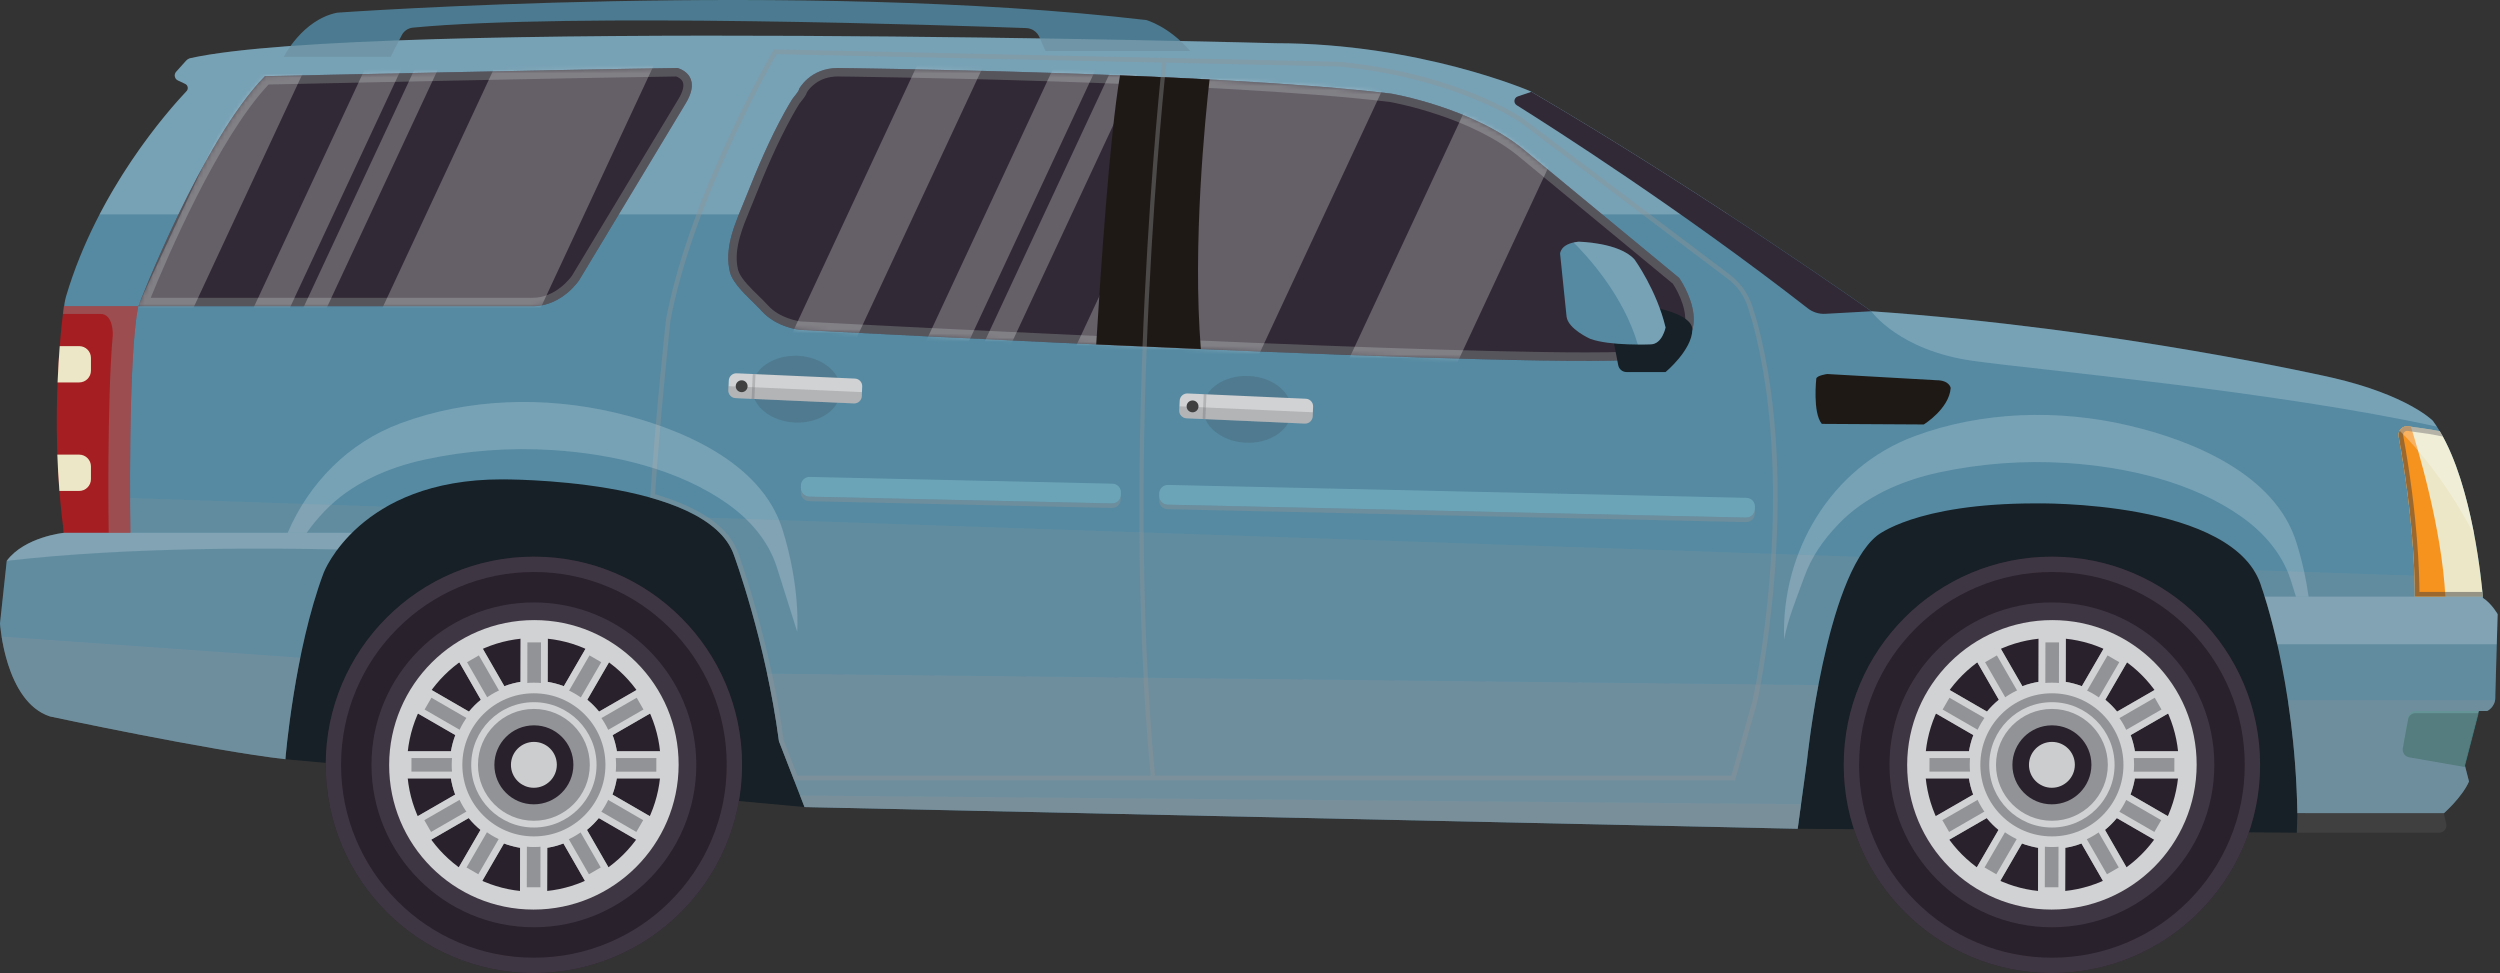 <svg width="596" height="232" viewBox="0 0 596 232" fill="none" xmlns="http://www.w3.org/2000/svg">
<rect x="0" y="0" width="596" height="232" fill="#333333" stroke="none"/>
<path d="M68.035 180.992L191.8 192.405L428.57 197.577L547.558 198.514L558.64 172.634L547.558 121.92L498.876 107.63H51.65L68.035 180.992Z" fill="#162026"/>
<path d="M591.927 142.539C591.927 142.539 589.804 113.452 579.968 100.292C579.968 100.292 574.012 94.198 556.005 90.042C556.005 90.042 504.661 78.268 446.115 74.204C446.115 74.204 406.961 46.409 364.85 21.753C364.85 21.753 338.442 10.303 304.088 10.303C304.088 10.303 88.068 4.453 45.445 13.847C45.013 13.942 44.628 14.173 44.334 14.501L41.992 17.114C41.404 17.769 41.617 18.805 42.411 19.18L44.145 19.996C44.814 20.311 44.986 21.186 44.476 21.725C40.117 26.331 23.307 45.249 15.781 70.542C15.426 71.743 15.235 72.988 15.235 74.242V127.026C15.235 127.026 5.832 127.984 1.605 133.712L0 148.634C0 148.634 1.199 167.289 11.91 170.797C11.91 170.797 50.119 178.96 68.034 180.992C68.034 180.992 70.138 155.205 77.156 136.551C77.156 136.551 85.601 114.283 119.585 114.283C119.585 114.283 168.711 113.913 174.992 132.382C174.992 132.382 182.564 152.882 185.703 176.707L191.799 192.405L428.569 197.576L430.786 181.324C430.786 181.324 435.218 137.737 447.408 127.764C447.408 127.764 456.458 120.008 485.266 120.008C485.266 120.008 533.288 119.084 539.198 140.137C539.198 140.137 547.139 161.931 547.693 193.883H582.598C582.598 193.883 586.94 190.097 588.602 186.311L587.586 182.339L590.911 169.504H592.941C592.941 169.504 594.881 168.58 594.881 166.272C594.881 166.09 594.881 165.944 594.881 165.811L595.434 146.418C595.434 146.418 594.05 143.925 591.927 142.539Z" fill="#558AA2"/>
<g opacity="0.2">
<path d="M592.943 169.504C592.943 169.504 594.883 168.58 594.883 166.272C594.883 166.09 594.883 165.944 594.883 165.811L595.436 146.418C595.436 146.418 594.051 143.925 591.928 142.539C591.928 142.539 591.793 140.71 591.44 137.763L537.292 135.923C538.122 137.221 538.773 138.621 539.2 140.139C539.2 140.139 547.141 161.932 547.695 193.882H582.6C582.6 193.882 586.942 190.097 588.604 186.311L587.588 182.339L590.913 169.504H592.943Z" fill="#909596"/>
<path d="M77.157 136.551C77.157 136.551 80.641 127.369 92.132 120.797L15.237 118.184V127.026C15.237 127.026 5.834 127.984 1.607 133.712L0.002 148.634C0.002 148.634 1.201 167.289 11.912 170.797C11.912 170.797 50.121 178.96 68.036 180.992C68.036 180.992 70.139 155.206 77.157 136.551Z" fill="#909596"/>
<path d="M430.786 181.325C430.786 181.325 434.212 147.654 443.317 132.73L166.685 123.33C170.699 125.683 173.722 128.647 174.993 132.382C174.993 132.382 182.565 152.882 185.704 176.707L191.8 192.405L428.57 197.576L430.786 181.325Z" fill="#909596"/>
</g>
<path d="M273.253 4.776C190.513 -4.828 80.392 3.022 80.392 3.022C72.081 4.684 67.65 13.548 67.65 13.548H93.136L95.767 8.4C96.288 7.382 97.288 6.698 98.425 6.588C135.984 2.961 228.979 6.122 244.634 6.691C246.014 6.741 247.241 7.577 247.792 8.842L249.244 12.163H283.735C278.609 6.208 273.253 4.776 273.253 4.776Z" fill="#4C7B91"/>
<path opacity="0.2" d="M23.735 51.119H412.032C398.376 42.177 381.856 31.709 364.85 21.753C364.85 21.753 338.442 10.303 304.088 10.303C304.088 10.303 88.068 4.453 45.445 13.847C45.013 13.942 44.628 14.173 44.334 14.501L41.992 17.114C41.404 17.769 41.617 18.805 42.411 19.18L44.145 19.996C44.814 20.311 44.986 21.186 44.476 21.725C41.329 25.052 31.685 35.85 23.735 51.119Z" fill="white"/>
<path d="M538.804 182.341C538.804 209.752 516.587 231.969 489.175 231.969C461.767 231.969 439.546 209.751 439.546 182.341C439.546 154.934 461.767 132.71 489.175 132.71C516.587 132.71 538.804 154.935 538.804 182.341Z" fill="#29212C"/>
<path d="M489.175 132.71C461.767 132.71 439.546 154.934 439.546 182.341C439.546 209.752 461.767 231.969 489.175 231.969C516.587 231.969 538.804 209.751 538.804 182.341C538.804 154.935 516.587 132.71 489.175 132.71ZM521.685 214.85C517.462 219.073 512.545 222.388 507.07 224.703C501.406 227.099 495.384 228.314 489.175 228.314C482.966 228.314 476.947 227.099 471.281 224.703C465.808 222.388 460.89 219.073 456.668 214.849C452.445 210.627 449.129 205.71 446.814 200.236C444.418 194.57 443.203 188.549 443.203 182.341C443.203 176.133 444.418 170.113 446.814 164.448C449.129 158.973 452.445 154.056 456.668 149.832C460.891 145.609 465.809 142.293 471.283 139.978C476.949 137.581 482.967 136.366 489.175 136.366C495.384 136.366 501.406 137.581 507.07 139.978C512.546 142.293 517.462 145.609 521.685 149.832C525.908 154.056 529.222 158.973 531.537 164.448C533.935 170.113 535.148 176.133 535.148 182.341C535.148 188.55 533.935 194.57 531.537 200.236C529.222 205.71 525.907 210.627 521.685 214.85Z" fill="#3F3643"/>
<path d="M489.175 143.62C467.825 143.62 450.454 160.99 450.454 182.342C450.454 203.691 467.825 221.061 489.175 221.061C510.525 221.061 527.895 203.691 527.895 182.342C527.895 160.99 510.524 143.62 489.175 143.62ZM522.887 182.341C522.887 186.894 521.996 191.308 520.241 195.462C518.543 199.477 516.112 203.083 513.015 206.179C509.917 209.276 506.312 211.708 502.298 213.405C498.144 215.162 493.73 216.053 489.175 216.053C484.622 216.053 480.208 215.161 476.054 213.405C472.04 211.708 468.435 209.276 465.337 206.178C462.239 203.082 459.808 199.476 458.11 195.462C456.352 191.308 455.462 186.894 455.462 182.341C455.462 177.788 456.353 173.373 458.11 169.22C459.807 165.205 462.239 161.599 465.337 158.502C468.435 155.404 472.04 152.973 476.054 151.274C480.208 149.517 484.623 148.626 489.175 148.626C493.728 148.626 498.144 149.518 502.298 151.274C506.312 152.972 509.917 155.404 513.015 158.501C516.112 161.599 518.541 165.205 520.241 169.219C521.996 173.374 522.887 177.789 522.887 182.341Z" fill="#3F3643"/>
<path d="M523.683 182.336C523.636 201.394 508.148 216.843 489.089 216.843C470.031 216.843 454.622 201.394 454.667 182.336C454.716 163.278 470.203 147.83 489.261 147.83C508.32 147.83 523.73 163.279 523.683 182.336Z" fill="#D0D2D3"/>
<path d="M519.976 182.337C519.935 199.347 506.111 213.138 489.099 213.138C472.087 213.138 458.332 199.347 458.374 182.337C458.415 165.324 472.24 151.536 489.251 151.536C506.263 151.536 520.019 165.325 519.976 182.337Z" fill="#29212C"/>
<path d="M519.968 185.57L519.984 179.102H508.961C508.749 177.769 508.404 176.48 507.942 175.248L517.499 169.737L514.278 164.135L504.719 169.647C503.877 168.615 502.934 167.67 501.905 166.826L507.439 157.28L501.847 154.047L496.313 163.59C495.082 163.124 493.793 162.776 492.46 162.559L492.486 151.536H486.017L485.99 162.559C484.656 162.775 483.365 163.123 482.133 163.59L476.645 154.047L471.038 157.28L476.526 166.826C475.492 167.67 474.544 168.616 473.698 169.647L464.165 164.135L460.917 169.737L470.446 175.248C469.977 176.48 469.626 177.769 469.407 179.102H458.384L458.368 185.57H469.391C469.602 186.905 469.95 188.195 470.411 189.427L460.852 194.937L464.075 200.54L473.634 195.028C474.479 196.059 475.419 197.004 476.448 197.849L470.914 207.393L476.507 210.627L482.039 201.084C483.272 201.55 484.56 201.899 485.893 202.115L485.866 213.138H492.334L492.361 202.115C493.696 201.899 494.988 201.55 496.219 201.084L501.706 210.627L507.314 207.393L501.826 197.849C502.86 197.003 503.807 196.058 504.654 195.028L514.188 200.54L517.435 194.937L507.905 189.427C508.375 188.195 508.726 186.905 508.947 185.57H519.968Z" fill="#919396"/>
<path d="M498.593 182.337C498.579 187.537 494.351 191.753 489.152 191.753C483.951 191.753 479.746 187.537 479.759 182.337C479.771 177.136 483.997 172.92 489.198 172.92C494.399 172.92 498.605 177.136 498.593 182.337Z" fill="#29212C"/>
<path d="M489.175 197.281C480.937 197.281 474.234 190.578 474.234 182.341C474.234 174.102 480.937 167.4 489.175 167.4C497.413 167.4 504.116 174.102 504.116 182.341C504.116 190.578 497.413 197.281 489.175 197.281ZM489.175 169.011C481.825 169.011 475.847 174.991 475.847 182.342C475.847 189.691 481.826 195.671 489.175 195.671C496.525 195.671 502.505 189.691 502.505 182.342C502.505 174.991 496.524 169.011 489.175 169.011Z" fill="#D0D2D3"/>
<path d="M494.646 182.337C494.637 185.358 492.183 187.806 489.162 187.806C486.141 187.806 483.699 185.358 483.705 182.337C483.715 179.315 486.17 176.867 489.189 176.867C492.208 176.867 494.652 179.316 494.646 182.337Z" fill="#CBCDCE"/>
<path d="M489.175 162.749C478.372 162.749 469.583 171.538 469.583 182.341C469.583 193.143 478.372 201.932 489.175 201.932C499.978 201.932 508.765 193.143 508.765 182.341C508.765 171.538 499.978 162.749 489.175 162.749ZM506.232 182.341C506.232 184.645 505.783 186.878 504.892 188.98C504.035 191.011 502.804 192.835 501.238 194.402C499.671 195.969 497.846 197.199 495.816 198.058C493.714 198.947 491.48 199.397 489.175 199.397C486.871 199.397 484.637 198.946 482.536 198.058C480.505 197.199 478.68 195.969 477.114 194.402C475.546 192.835 474.315 191.01 473.458 188.979C472.567 186.877 472.116 184.644 472.116 182.34C472.116 180.035 472.567 177.802 473.458 175.7C474.316 173.67 475.546 171.845 477.114 170.277C478.68 168.71 480.505 167.48 482.537 166.62C484.637 165.731 486.871 165.281 489.175 165.281C491.48 165.281 493.714 165.732 495.816 166.62C497.846 167.479 499.67 168.71 501.238 170.277C502.804 171.844 504.035 173.67 504.894 175.7C505.782 177.804 506.232 180.038 506.232 182.341Z" fill="#D0D2D3"/>
<path d="M489.258 148.953C470.822 148.953 455.837 163.9 455.792 182.337C455.745 200.775 470.653 215.721 489.093 215.721C507.529 215.721 522.513 200.775 522.559 182.337C522.605 163.899 507.695 148.953 489.258 148.953ZM489.099 212.577C472.4 212.577 458.894 199.038 458.935 182.337C458.977 165.636 472.55 152.097 489.25 152.097C505.951 152.097 519.458 165.636 519.416 182.337C519.374 199.038 505.802 212.577 489.099 212.577Z" fill="#D0D2D3"/>
<path d="M519.968 185.57L519.984 179.102H508.961C508.749 177.769 508.404 176.48 507.942 175.248L517.499 169.737L514.278 164.135L504.719 169.647C503.877 168.615 502.934 167.67 501.905 166.826L507.439 157.28L501.847 154.047L496.313 163.59C495.082 163.124 493.793 162.776 492.46 162.559L492.486 151.536H486.017L485.99 162.559C484.656 162.775 483.365 163.123 482.133 163.59L476.645 154.047L471.038 157.28L476.526 166.826C475.492 167.67 474.544 168.615 473.698 169.647L464.165 164.135L460.917 169.737L470.446 175.248C469.977 176.48 469.626 177.769 469.407 179.102H458.384L458.368 185.57H469.391C469.604 186.905 469.95 188.195 470.411 189.427L460.852 194.937L464.075 200.54L473.634 195.028C474.479 196.059 475.419 197.004 476.448 197.849L470.914 207.393L476.507 210.628L482.039 201.084C483.272 201.55 484.56 201.899 485.893 202.115L485.866 213.138H492.334L492.361 202.115C493.696 201.899 494.988 201.55 496.219 201.084L501.706 210.628L507.314 207.393L501.826 197.849C502.86 197.003 503.807 196.058 504.654 195.028L514.188 200.54L517.435 194.937L507.905 189.427C508.375 188.195 508.726 186.905 508.947 185.57H519.968ZM507.097 190.823L515.23 195.526L513.601 198.337L505.462 193.631L504.277 192.946L503.409 194.003C502.631 194.95 501.754 195.823 500.807 196.6L499.747 197.467L500.43 198.653L505.114 206.802L502.301 208.424L497.617 200.28L496.934 199.09L495.649 199.575C494.505 200.008 493.311 200.326 492.102 200.523L490.75 200.741L490.746 202.111L490.725 211.525H487.483L487.506 202.12L487.51 200.744L486.151 200.524C484.944 200.327 483.753 200.008 482.612 199.576L481.331 199.091L480.645 200.276L475.919 208.425L473.118 206.807L477.845 198.659L478.533 197.472L477.473 196.602C476.529 195.827 475.659 194.955 474.885 194.008L474.018 192.945L472.83 193.63L464.67 198.336L463.058 195.531L471.219 190.824L472.407 190.14L471.924 188.859C471.494 187.715 471.178 186.524 470.985 185.316L470.768 183.957H469.393H459.986L459.995 180.717H469.409H470.778L471.001 179.365C471.199 178.157 471.52 176.965 471.958 175.822L472.445 174.539L471.257 173.851L463.124 169.15L464.753 166.339L472.892 171.043L474.078 171.729L474.947 170.671C475.725 169.723 476.601 168.85 477.549 168.076L478.61 167.208L477.928 166.022L473.242 157.874L476.057 156.252L480.739 164.396L481.423 165.586L482.708 165.1C483.853 164.667 485.045 164.349 486.254 164.153L487.607 163.933L487.609 162.563L487.632 153.149H490.874L490.85 162.556L490.847 163.931L492.205 164.152C493.413 164.348 494.604 164.667 495.746 165.099L497.026 165.584L497.714 164.4L502.439 156.25L505.238 157.869L500.513 166.017L499.825 167.204L500.885 168.074C501.829 168.849 502.7 169.722 503.473 170.668L504.34 171.73L505.528 171.045L513.688 166.34L515.301 169.145L507.139 173.851L505.953 174.536L506.433 175.817C506.864 176.96 507.179 178.152 507.373 179.359L507.59 180.719H508.965H518.371L518.363 183.959H508.951H507.582L507.359 185.31C507.16 186.518 506.837 187.71 506.402 188.855L505.914 190.138L507.097 190.823Z" fill="#D0D2D3"/>
<path d="M176.908 182.341C176.908 209.752 154.692 231.969 127.28 231.969C99.872 231.969 77.651 209.751 77.651 182.341C77.651 154.934 99.872 132.71 127.28 132.71C154.692 132.71 176.908 154.935 176.908 182.341Z" fill="#29212C"/>
<path d="M127.28 132.71C99.872 132.71 77.651 154.934 77.651 182.341C77.651 209.752 99.872 231.969 127.28 231.969C154.692 231.969 176.908 209.751 176.908 182.341C176.908 154.935 154.692 132.71 127.28 132.71ZM159.79 214.85C155.567 219.073 150.649 222.388 145.175 224.703C139.511 227.099 133.489 228.314 127.28 228.314C121.071 228.314 115.051 227.099 109.386 224.703C103.911 222.388 98.994 219.073 94.772 214.849C90.549 210.627 87.233 205.71 84.918 200.236C82.52 194.57 81.306 188.549 81.306 182.341C81.306 176.133 82.52 170.113 84.918 164.448C87.232 158.973 90.549 154.056 94.772 149.832C98.995 145.609 103.913 142.293 109.386 139.978C115.051 137.581 121.071 136.366 127.28 136.366C133.489 136.366 139.51 137.581 145.175 139.978C150.65 142.293 155.568 145.609 159.79 149.832C164.011 154.056 167.327 158.973 169.643 164.448C172.038 170.113 173.252 176.133 173.252 182.341C173.252 188.55 172.037 194.57 169.643 200.236C167.328 205.71 164.011 210.627 159.79 214.85Z" fill="#3F3643"/>
<path d="M127.28 143.62C105.93 143.62 88.56 160.99 88.56 182.342C88.56 203.691 105.93 221.061 127.28 221.061C148.63 221.061 165.999 203.691 165.999 182.342C165.999 160.99 148.63 143.62 127.28 143.62ZM160.992 182.341C160.992 186.894 160.1 191.308 158.345 195.462C156.648 199.477 154.216 203.083 151.12 206.179C148.022 209.276 144.417 211.708 140.402 213.405C136.249 215.162 131.833 216.053 127.28 216.053C122.727 216.053 118.311 215.161 114.157 213.405C110.144 211.708 106.54 209.276 103.442 206.178C100.343 203.082 97.913 199.476 96.215 195.462C94.458 191.308 93.567 186.894 93.567 182.341C93.567 177.788 94.459 173.373 96.215 169.22C97.912 165.205 100.343 161.599 103.442 158.502C106.54 155.404 110.145 152.973 114.157 151.274C118.313 149.517 122.727 148.626 127.28 148.626C131.833 148.626 136.249 149.518 140.402 151.274C144.417 152.972 148.022 155.404 151.12 158.501C154.216 161.599 156.647 165.205 158.345 169.219C160.101 173.374 160.992 177.789 160.992 182.341Z" fill="#3F3643"/>
<path d="M161.787 182.336C161.739 201.394 146.251 216.843 127.193 216.843C108.137 216.843 92.725 201.394 92.773 182.336C92.82 163.278 108.308 147.83 127.364 147.83C146.424 147.83 161.835 163.279 161.787 182.336Z" fill="#D0D2D3"/>
<path d="M158.081 182.337C158.04 199.347 144.216 213.138 127.204 213.138C110.192 213.138 96.436 199.347 96.479 182.337C96.521 165.324 110.344 151.536 127.356 151.536C144.368 151.536 158.124 165.325 158.081 182.337Z" fill="#29212C"/>
<path d="M158.073 185.57L158.091 179.102H147.066C146.853 177.769 146.508 176.48 146.045 175.248L155.603 169.737L152.382 164.135L142.821 169.647C141.979 168.615 141.038 167.67 140.009 166.826L145.543 157.28L139.95 154.047L134.417 163.59C133.185 163.124 131.897 162.776 130.563 162.559L130.591 151.536H124.122L124.094 162.559C122.761 162.775 121.47 163.123 120.236 163.59L114.75 154.047L109.143 157.28L114.631 166.826C113.596 167.67 112.649 168.616 111.801 169.647L102.27 164.135L99.021 169.737L108.551 175.248C108.082 176.48 107.731 177.769 107.512 179.102H96.489L96.472 185.57H107.494C107.708 186.905 108.053 188.195 108.515 189.427L98.958 194.937L102.177 200.54L111.738 195.028C112.58 196.059 113.523 197.004 114.552 197.849L109.017 207.393L114.611 210.627L120.142 201.084C121.375 201.55 122.662 201.899 123.997 202.115L123.97 213.138H130.437L130.466 202.115C131.8 201.899 133.091 201.55 134.323 201.084L139.81 210.627L145.418 207.393L139.93 197.849C140.965 197.003 141.911 196.058 142.759 195.028L152.291 200.54L155.539 194.937L146.01 189.427C146.479 188.195 146.828 186.905 147.049 185.57H158.073Z" fill="#919396"/>
<path d="M136.696 182.337C136.682 187.537 132.458 191.753 127.257 191.753C122.056 191.753 117.851 187.537 117.862 182.337C117.876 177.136 122.102 172.92 127.303 172.92C132.505 172.92 136.71 177.136 136.696 182.337Z" fill="#29212C"/>
<path d="M127.28 197.281C119.04 197.281 112.341 190.578 112.341 182.341C112.341 174.102 119.04 167.4 127.28 167.4C135.518 167.4 142.219 174.102 142.219 182.341C142.22 190.578 135.519 197.281 127.28 197.281ZM127.28 169.011C119.929 169.011 113.95 174.991 113.95 182.342C113.95 189.691 119.93 195.671 127.28 195.671C134.63 195.671 140.608 189.691 140.608 182.342C140.609 174.991 134.63 169.011 127.28 169.011Z" fill="#D0D2D3"/>
<path d="M132.749 182.337C132.742 185.358 130.287 187.806 127.267 187.806C124.246 187.806 121.804 185.358 121.81 182.337C121.818 179.315 124.273 176.867 127.294 176.867C130.315 176.867 132.757 179.316 132.749 182.337Z" fill="#CBCDCE"/>
<path d="M127.28 162.749C116.477 162.749 107.688 171.538 107.688 182.341C107.688 193.143 116.477 201.932 127.28 201.932C138.083 201.932 146.872 193.143 146.872 182.341C146.872 171.538 138.083 162.749 127.28 162.749ZM144.337 182.341C144.337 184.645 143.888 186.878 142.997 188.98C142.14 191.011 140.909 192.835 139.343 194.402C137.775 195.969 135.95 197.199 133.92 198.058C131.817 198.947 129.583 199.397 127.28 199.397C124.975 199.397 122.743 198.946 120.641 198.058C118.61 197.199 116.786 195.969 115.217 194.402C113.651 192.835 112.42 191.01 111.561 188.979C110.673 186.877 110.223 184.644 110.223 182.34C110.223 180.035 110.673 177.802 111.561 175.7C112.42 173.67 113.651 171.845 115.217 170.277C116.785 168.71 118.61 167.48 120.641 166.62C122.743 165.731 124.977 165.281 127.28 165.281C129.583 165.281 131.817 165.732 133.92 166.62C135.95 167.479 137.774 168.71 139.343 170.277C140.909 171.844 142.14 173.67 142.997 175.7C143.888 177.804 144.337 180.038 144.337 182.341Z" fill="#D0D2D3"/>
<path d="M127.362 148.953C108.926 148.953 93.941 163.9 93.897 182.337C93.85 200.775 108.76 215.721 127.196 215.721C145.633 215.721 160.618 200.775 160.664 182.337C160.71 163.899 145.8 148.953 127.362 148.953ZM127.206 212.577C110.504 212.577 96.997 199.038 97.04 182.337C97.081 165.636 110.653 152.097 127.354 152.097C144.056 152.097 157.561 165.636 157.52 182.337C157.48 199.038 143.906 212.577 127.206 212.577Z" fill="#D0D2D3"/>
<path d="M158.073 185.57L158.091 179.102H147.066C146.853 177.769 146.508 176.48 146.045 175.248L155.603 169.737L152.382 164.135L142.821 169.647C141.979 168.615 141.036 167.67 140.009 166.826L145.543 157.28L139.95 154.047L134.417 163.59C133.185 163.124 131.897 162.776 130.563 162.559L130.591 151.536H124.122L124.094 162.559C122.759 162.775 121.47 163.123 120.236 163.59L114.75 154.047L109.143 157.28L114.631 166.826C113.596 167.67 112.649 168.615 111.801 169.647L102.27 164.135L99.021 169.737L108.551 175.248C108.081 176.48 107.731 177.769 107.512 179.102H96.489L96.472 185.57H107.494C107.708 186.905 108.053 188.195 108.515 189.427L98.958 194.937L102.177 200.54L111.738 195.028C112.58 196.059 113.524 197.004 114.552 197.849L109.017 207.393L114.61 210.628L120.142 201.084C121.375 201.55 122.662 201.899 123.997 202.115L123.97 213.138H130.437L130.466 202.115C131.8 201.899 133.091 201.55 134.323 201.084L139.81 210.628L145.418 207.393L139.93 197.849C140.965 197.003 141.911 196.058 142.759 195.028L152.291 200.54L155.539 194.937L146.01 189.427C146.479 188.195 146.828 186.905 147.049 185.57H158.073ZM145.202 190.823L153.333 195.526L151.704 198.337L143.567 193.631L142.382 192.946L141.514 194.003C140.734 194.95 139.86 195.823 138.91 196.6L137.848 197.467L138.532 198.653L143.218 206.802L140.404 208.424L135.722 200.28L135.036 199.09L133.752 199.575C132.607 200.008 131.414 200.326 130.205 200.523L128.853 200.741L128.849 202.111L128.827 211.525H125.586L125.609 202.12L125.611 200.744L124.254 200.524C123.047 200.327 121.856 200.008 120.715 199.576L119.434 199.091L118.746 200.276L114.021 208.425L111.221 206.807L115.947 198.659L116.635 197.472L115.574 196.602C114.629 195.827 113.76 194.955 112.986 194.008L112.119 192.945L110.931 193.63L102.77 198.336L101.158 195.531L109.32 190.824L110.506 190.14L110.024 188.859C109.595 187.715 109.279 186.524 109.086 185.316L108.868 183.957H107.492H98.088L98.096 180.717H107.51H108.877L109.1 179.365C109.299 178.157 109.621 176.965 110.058 175.822L110.547 174.539L109.358 173.851L101.225 169.15L102.854 166.339L110.993 171.043L112.179 171.729L113.048 170.671C113.825 169.723 114.702 168.85 115.65 168.076L116.711 167.208L116.029 166.022L111.344 157.874L114.158 156.252L118.84 164.396L119.524 165.586L120.809 165.1C121.954 164.667 123.147 164.349 124.356 164.153L125.707 163.933L125.711 162.563L125.733 153.149H128.974L128.95 162.556L128.948 163.931L130.305 164.152C131.513 164.348 132.703 164.667 133.846 165.099L135.127 165.584L135.813 164.4L140.54 156.25L143.339 157.869L138.614 166.017L137.926 167.204L138.987 168.074C139.93 168.849 140.801 169.722 141.575 170.668L142.442 171.73L143.63 171.045L151.79 166.34L153.403 169.145L145.241 173.851L144.055 174.536L144.534 175.817C144.968 176.96 145.281 178.152 145.475 179.359L145.692 180.719H147.067H156.473L156.465 183.959H147.051H145.683L145.459 185.31C145.262 186.518 144.939 187.71 144.503 188.855L144.014 190.138L145.202 190.823Z" fill="#D0D2D3"/>
<path d="M32.968 73.004C32.968 73.004 48.204 33.389 63.163 18.152C63.163 18.152 139.347 16.491 161.511 16.213C161.511 16.213 167.605 17.691 163.54 24.524L138.055 66.818C138.055 66.818 133.991 73.004 126.974 73.004C119.955 73.004 32.968 73.004 32.968 73.004Z" fill="#312935"/>
<path d="M174.454 55.926C175.317 52.839 176.692 49.828 177.843 46.94C180.583 40.039 183.501 33.145 187.111 26.646C187.674 25.632 188.254 24.628 188.869 23.645C189.183 23.145 190.508 21.749 190.508 21.201C190.508 21.201 193.094 16.215 199.742 16.215C199.742 16.215 288.806 17.185 331.609 22.309C331.609 22.309 351.37 25.634 363.746 36.068L400.312 66.266C400.312 66.266 411.763 82.518 393.11 85.473C374.457 88.427 190.691 78.64 190.691 78.64C190.691 78.64 185.152 78.085 181.642 74.207C179.39 71.718 175.841 68.937 174.39 65.902C174.085 65.267 173.923 64.574 173.808 63.879C173.361 61.19 173.726 58.531 174.454 55.926Z" fill="#312935"/>
<path d="M365.078 21.887L361.833 22.99C360.899 23.307 360.751 24.562 361.587 25.085C369.759 30.204 400.599 49.849 430.983 73.511C432.167 74.432 433.641 74.898 435.139 74.815L446.115 74.205C446.115 74.205 407.101 46.509 365.078 21.887Z" fill="#312935"/>
<path opacity="0.4" d="M418.874 76.606L417.849 73.264C416.894 70.154 414.982 67.425 412.386 65.465L363.005 28.217C363.005 28.217 347.677 17.506 319.234 14.735L184.505 11.78C184.505 11.78 164.28 46.409 158.741 76.329C158.741 76.329 156.153 100.463 155.016 118.628C164.441 121.275 172.662 125.532 174.993 132.382C174.993 132.382 182.565 152.882 185.704 176.707L189.325 186.034H413.608L418.874 167.473C418.874 167.473 429.956 117.607 418.874 76.606ZM417.798 167.203L412.773 184.926H190.083L186.785 176.43C183.687 153.06 176.266 132.637 176.038 132.012C173.93 125.838 167.252 121.063 156.179 117.811C157.306 100.339 159.718 77.617 159.837 76.49C164.907 49.181 182.527 17.496 185.138 12.903L319.169 15.843C346.564 18.52 361.823 28.753 362.357 29.117L411.923 66.506C414.2 68.224 415.876 70.618 416.714 73.345L417.808 76.913C423.484 97.923 423.181 121.343 421.927 137.291C420.599 154.199 417.948 166.509 417.798 167.203Z" fill="#909596"/>
<path d="M433.001 90.273C433.001 90.273 432.101 98.376 434.317 101.054L458.628 101.193C458.628 101.193 464.677 97.476 465.046 92.49C465.046 92.49 464.769 90.643 461.63 90.643L435.589 89.165C435.589 89.165 433.095 89.515 433.001 90.273Z" fill="#1F1916"/>
<path d="M32.968 73.004H15.237C15.237 73.004 11.402 99.032 15.237 127.026H31.078C31.078 127.026 30.425 84.996 32.968 73.004Z" fill="#A41E22"/>
<path opacity="0.2" d="M542.917 153.588H595.231L595.434 146.418C595.434 146.418 594.049 143.925 591.926 142.539C591.926 142.539 591.916 142.432 591.901 142.231H539.894C540.589 144.432 541.724 148.315 542.917 153.588Z" fill="white"/>
<path d="M575.827 169.504C574.978 169.504 574.249 170.111 574.097 170.946L572.831 177.843C572.643 178.865 573.326 179.845 574.351 180.024L587.587 182.339L590.912 169.504H575.827Z" fill="#529496"/>
<path d="M575.827 170.027C574.978 170.027 574.249 170.633 574.097 171.468L572.831 178.364C572.643 179.387 573.326 180.366 574.351 180.545L587.587 182.861L590.912 170.026L575.827 170.027Z" fill="#3C7273"/>
<path d="M591.902 142.231C591.66 139.291 589.51 115.927 581.648 102.813C579.343 102.291 575.761 101.904 574.205 101.64C572.789 101.399 571.574 102.646 571.834 104.058C576.004 126.714 575.69 142.23 575.69 142.23H591.902V142.231Z" fill="#EBE7C7"/>
<path d="M582.974 142.231C582.107 125.764 576.265 106.491 574.754 101.734C574.566 101.702 574.38 101.669 574.204 101.64C572.788 101.399 571.573 102.646 571.833 104.058C576.003 126.714 575.689 142.23 575.689 142.23H582.974V142.231Z" fill="#F6921E"/>
<path opacity="0.5" d="M590.691 141.123H587.554H576.8C576.779 137.133 576.433 122.926 572.924 103.858C572.851 103.468 573.022 103.194 573.13 103.064C573.312 102.844 573.576 102.718 573.855 102.718C573.908 102.718 573.964 102.723 574.019 102.732C575.835 103.041 579.165 103.396 580.939 103.79L582.374 104.081C582.139 103.649 581.898 103.226 581.648 102.813C579.343 102.291 575.761 101.904 574.205 101.64C574.086 101.619 573.969 101.61 573.855 101.61C572.594 101.61 571.595 102.764 571.833 104.058C576.003 126.714 575.689 142.23 575.689 142.23H591.902C591.883 141.992 591.849 141.609 591.803 141.122H590.691V141.123Z" fill="#404041"/>
<path d="M583.179 196.402L582.599 193.883H547.694L547.558 198.514H581.497C582.607 198.514 583.429 197.483 583.179 196.402Z" fill="#404041"/>
<path opacity="0.4" d="M32.968 73.004H27.802H15.237L15.029 74.838C15.029 74.838 20.785 74.838 23.935 74.838C27.083 74.838 26.892 79.82 26.892 79.82C25.433 96.205 25.912 127.026 25.912 127.026H31.078C31.078 127.026 30.425 84.996 32.968 73.004Z" fill="#909596"/>
<path opacity="0.3" d="M71.583 156.807L0.382 151.771C1.251 157.239 3.958 168.191 11.911 170.797C11.911 170.797 50.12 178.96 68.035 180.992C68.035 180.992 68.948 169.787 71.583 156.807Z" fill="#909596"/>
<path opacity="0.2" d="M547.349 142.231H550.369C549.856 138.506 548.966 134.071 547.434 129.219C542.356 113.12 522.973 105.042 507.28 101.389C490.655 97.519 472.528 98.03 456.509 103.946C436.314 111.404 424.573 131.827 425.335 152.394C425.335 152.404 425.335 152.414 425.335 152.424C426.324 147.248 428.319 142.616 430.14 137.552C431.892 132.671 434.673 128.741 438.315 124.93C444.568 118.385 453.384 114.535 462.25 112.631C472.219 110.488 482.516 109.736 492.715 110.388C506.998 111.301 522.701 114.914 534.431 123.242C539.719 126.996 544.034 132 546.034 138.056L547.349 142.231Z" fill="white"/>
<g opacity="0.4">
<path d="M161.511 16.213C139.347 16.491 63.163 18.152 63.163 18.152C48.204 33.389 32.968 73.004 32.968 73.004C32.968 73.004 119.955 73.004 126.974 73.004C133.992 73.004 138.055 66.818 138.055 66.818L163.54 24.524C167.605 17.691 161.511 16.213 161.511 16.213ZM161.816 23.484L136.356 65.73C136.083 66.125 132.573 70.989 126.974 70.989H35.943C39.619 61.95 51.972 32.942 64.039 20.149C72.352 19.969 140.174 18.502 161.213 18.233C161.604 18.378 162.465 18.778 162.783 19.563C163.14 20.441 162.794 21.836 161.816 23.484Z" fill="#909596"/>
<path d="M400.312 66.264L363.744 36.066C351.37 25.632 331.609 22.307 331.609 22.307C288.806 17.183 199.742 16.213 199.742 16.213C193.094 16.213 190.508 21.199 190.508 21.199C190.508 21.747 189.183 23.144 188.869 23.643C188.254 24.626 187.674 25.63 187.111 26.644C183.502 33.143 180.584 40.037 177.843 46.938C176.693 49.826 175.316 52.837 174.454 55.924C173.725 58.529 173.361 61.188 173.808 63.875C173.923 64.57 174.085 65.264 174.39 65.898C175.841 68.933 179.39 71.714 181.642 74.203C185.152 78.082 190.691 78.637 190.691 78.637C190.691 78.637 329.423 86.025 378.039 86.025C385.374 86.025 390.665 85.857 393.11 85.47C411.763 82.516 400.312 66.264 400.312 66.264ZM401.294 78.681C400.258 81.136 397.396 82.75 392.794 83.48C390.569 83.832 385.605 84.011 378.038 84.011C330.425 84.011 194.433 76.817 190.859 76.628C190.432 76.573 185.917 75.926 183.135 72.853C182.423 72.066 181.627 71.288 180.784 70.465C178.959 68.684 177.071 66.84 176.207 65.031C176.033 64.667 175.906 64.21 175.797 63.546C175.446 61.434 175.635 59.184 176.395 56.468C177.013 54.255 177.936 52.021 178.827 49.86C179.13 49.127 179.429 48.402 179.716 47.683C182.305 41.167 185.205 34.227 188.872 27.623C189.481 26.524 190.04 25.572 190.572 24.721C190.626 24.641 190.815 24.406 190.954 24.234C191.661 23.355 192.188 22.659 192.408 21.941C192.925 21.132 195.103 18.233 199.731 18.229C201.233 18.246 289.239 19.274 331.315 24.302C332.338 24.484 350.919 27.888 362.461 37.621L398.81 67.637C400.159 69.651 402.868 74.964 401.294 78.681Z" fill="#909596"/>
</g>
<path opacity="0.2" d="M307.898 98.057C307.701 102.449 302.825 105.798 297.003 105.538C291.181 105.277 286.62 101.507 286.817 97.115C287.012 92.722 291.891 89.373 297.714 89.634C303.534 89.893 308.095 93.665 307.898 98.057Z" fill="#404041"/>
<path d="M311.321 95.06L283.12 93.8C282.124 93.755 281.282 94.527 281.236 95.523L281.132 97.834C281.089 98.829 281.861 99.673 282.857 99.718L311.058 100.978C312.054 101.023 312.898 100.251 312.942 99.255L313.045 96.944C313.089 95.948 312.317 95.104 311.321 95.06Z" fill="#D0D2D3"/>
<path opacity="0.2" d="M281.177 96.862L281.132 97.833C281.089 98.828 281.861 99.672 282.857 99.717L311.058 100.977C312.054 101.022 312.898 100.25 312.942 99.254L312.984 98.284L281.177 96.862Z" fill="#404041"/>
<path opacity="0.2" d="M287.625 93.979L286.965 93.95L286.703 99.867L287.362 99.896L287.625 93.979Z" fill="#404041"/>
<path d="M285.72 96.945C285.683 97.727 285.023 98.331 284.242 98.296C283.462 98.261 282.857 97.6 282.893 96.82C282.926 96.04 283.588 95.435 284.369 95.47C285.149 95.504 285.755 96.166 285.72 96.945Z" fill="#404041"/>
<path opacity="0.2" d="M200.404 93.252C200.208 97.645 195.329 100.993 189.508 100.733C183.687 100.471 179.126 96.701 179.323 92.31C179.518 87.918 184.397 84.569 190.219 84.83C196.041 85.088 200.601 88.86 200.404 93.252Z" fill="#404041"/>
<path d="M203.827 90.254L175.626 88.993C174.63 88.949 173.787 89.72 173.741 90.716L173.638 93.027C173.594 94.023 174.366 94.866 175.36 94.911L203.562 96.171C204.559 96.216 205.402 95.445 205.447 94.448L205.55 92.137C205.595 91.142 204.823 90.299 203.827 90.254Z" fill="#D0D2D3"/>
<path opacity="0.2" d="M173.683 92.057L173.639 93.028C173.595 94.024 174.367 94.867 175.361 94.912L203.563 96.172C204.56 96.217 205.403 95.446 205.448 94.449L205.491 93.479L173.683 92.057Z" fill="#404041"/>
<path opacity="0.2" d="M180.113 89.215L179.455 89.185L179.187 95.103L179.845 95.133L180.113 89.215Z" fill="#404041"/>
<path d="M178.226 92.141C178.191 92.922 177.529 93.526 176.749 93.491C175.968 93.457 175.363 92.795 175.398 92.015C175.432 91.234 176.093 90.629 176.874 90.664C177.655 90.7 178.261 91.361 178.226 92.141Z" fill="#404041"/>
<path opacity="0.2" d="M1.607 133.711C30.887 130.294 65.886 130.657 80.435 131.003C81.359 129.77 82.502 128.414 83.904 127.025H15.237C15.237 127.025 5.833 127.984 1.607 133.711Z" fill="white"/>
<path opacity="0.2" d="M186.517 126.137C181.44 110.037 162.056 101.959 146.364 98.307C129.738 94.436 111.611 94.946 95.592 100.864C82.93 105.54 73.592 115.316 68.574 127.026H73.115C74.371 125.232 75.795 123.526 77.396 121.849C83.648 115.303 92.466 111.455 101.33 109.55C111.301 107.408 121.598 106.657 131.795 107.307C146.08 108.219 161.781 111.832 173.512 120.161C178.801 123.915 183.115 128.919 185.115 134.975L190.051 150.605C190.051 150.605 190.913 140.08 186.517 126.137Z" fill="white"/>
<path opacity="0.3" d="M191.8 192.405L428.57 197.577L429.368 191.726L190.737 189.669L191.8 192.405Z" fill="#909596"/>
<path opacity="0.3" d="M182.896 160.612C183.975 165.641 184.964 171.082 185.705 176.707L191.801 192.405L428.571 197.576L430.788 181.324C430.788 181.324 431.606 173.293 433.501 163.34L182.896 160.612Z" fill="#909596"/>
<path opacity="0.3" d="M588.603 186.311L587.587 182.339L590.912 169.504H592.942C592.942 169.504 594.493 168.76 594.817 166.948H545.43C546.6 174.661 547.518 183.761 547.693 193.882H582.598C582.598 193.882 586.941 190.097 588.603 186.311Z" fill="#909596"/>
<path d="M416.374 118.686L278.456 115.605C277.324 115.58 276.387 116.477 276.36 117.609L276.346 118.211C276.322 119.344 277.217 120.281 278.352 120.307L416.268 123.388C417.401 123.412 418.338 122.515 418.364 121.384L418.378 120.782C418.404 119.649 417.505 118.711 416.374 118.686Z" fill="#6CA4B7"/>
<path d="M265.221 115.309L193.039 113.696C191.907 113.671 190.97 114.568 190.943 115.7L190.93 116.303C190.905 117.435 191.799 118.373 192.932 118.398L265.116 120.01C266.249 120.036 267.186 119.138 267.212 118.007L267.226 117.404C267.251 116.273 266.355 115.334 265.221 115.309Z" fill="#6CA4B7"/>
<path opacity="0.4" d="M265.116 120.011L192.932 118.399C191.886 118.376 191.047 117.566 190.948 116.548C190.938 116.629 190.921 116.709 190.919 116.792L190.906 117.396C190.882 118.527 191.778 119.465 192.909 119.491L265.093 121.104C266.225 121.129 267.163 120.232 267.188 119.1L267.203 118.496C267.205 118.413 267.191 118.333 267.183 118.251C267.038 119.264 266.164 120.034 265.116 120.011Z" fill="#909596"/>
<path opacity="0.4" d="M416.269 123.388L278.353 120.307C277.304 120.284 276.466 119.474 276.367 118.457C276.355 118.538 276.34 118.617 276.338 118.701L276.324 119.303C276.299 120.436 277.196 121.374 278.328 121.399L416.244 124.481C417.377 124.507 418.315 123.609 418.342 122.477L418.355 121.874C418.356 121.791 418.344 121.71 418.334 121.629C418.189 122.64 417.318 123.411 416.269 123.388Z" fill="#909596"/>
<path d="M388.343 72.297L384.144 78.617L385.783 87.058C385.97 88.009 386.801 88.696 387.772 88.696H397.072C397.072 88.696 403.355 83.475 403.451 78.617C403.548 73.759 388.343 72.297 388.343 72.297Z" fill="#162026"/>
<path d="M373.466 75.444L371.929 60.509C371.929 60.509 371.896 58.075 376.279 57.624C376.279 57.624 386.013 57.748 389.679 61.87C389.679 61.87 394.971 69.2 397.072 78.078C397.072 78.078 396.289 82.002 393.595 82.092C393.595 82.092 383.809 82.536 379.091 80.771C379.091 80.771 373.771 78.412 373.466 75.444Z" fill="#558AA2"/>
<path opacity="0.2" d="M376.279 57.624C375.857 57.668 375.477 57.729 375.132 57.806C378.183 60.811 386.993 70.254 390.455 82.14C392.311 82.15 393.595 82.092 393.595 82.092C396.288 82.003 397.072 78.078 397.072 78.078C394.971 69.201 389.679 61.87 389.679 61.87C386.013 57.749 376.279 57.624 376.279 57.624Z" fill="white"/>
<path opacity="0.3" d="M581.648 102.813C579.343 102.291 575.761 101.904 574.205 101.64C573.295 101.485 572.469 101.948 572.063 102.672C575.828 106.379 583.056 114.469 589.861 127.517C588.331 119.417 585.777 109.702 581.648 102.813Z" fill="white"/>
<path opacity="0.2" d="M579.968 100.292C579.968 100.292 574.012 94.198 556.005 90.042C556.005 90.042 504.661 78.268 446.115 74.204C446.115 74.204 452.682 83.546 470.321 86.026C485.964 88.226 542.245 93.231 580.961 101.715C580.64 101.224 580.309 100.748 579.968 100.292Z" fill="white"/>
<path d="M14.165 117.044H18.862C20.421 117.044 21.684 115.78 21.684 114.22V111.206C21.684 109.645 20.42 108.381 18.862 108.381H13.671C13.772 111.19 13.931 114.088 14.165 117.044Z" fill="#EBE7C7"/>
<path d="M13.726 91.175H18.863C20.422 91.175 21.685 89.911 21.685 88.351V85.337C21.685 83.777 20.421 82.513 18.863 82.513H14.243C14.044 85.013 13.859 87.931 13.726 91.175Z" fill="#EBE7C7"/>
<mask id="mask0_50_371" style="mask-type:luminance" maskUnits="userSpaceOnUse" x="173" y="16" width="231" height="71">
<path d="M174.454 55.926C175.317 52.839 176.692 49.828 177.843 46.94C180.583 40.039 183.501 33.145 187.111 26.646C187.674 25.632 188.254 24.628 188.869 23.645C189.183 23.145 190.508 21.749 190.508 21.201C190.508 21.201 193.094 16.215 199.742 16.215C199.742 16.215 288.806 17.185 331.609 22.309C331.609 22.309 351.37 25.634 363.746 36.068L400.312 66.266C400.312 66.266 411.763 82.518 393.11 85.473C374.457 88.427 190.691 78.64 190.691 78.64C190.691 78.64 185.152 78.085 181.642 74.207C179.39 71.718 175.841 68.937 174.39 65.902C174.085 65.267 173.923 64.574 173.808 63.879C173.361 61.19 173.726 58.531 174.454 55.926Z" fill="white"/>
</mask>
<g mask="url(#mask0_50_371)">
<path opacity="0.25" d="M294.165 1.798L244.464 108.38H289.014L338.714 1.798H294.165Z" fill="white"/>
<path opacity="0.25" d="M225.066 1.798L175.363 108.38H191.237L240.937 1.798H225.066Z" fill="white"/>
<path opacity="0.25" d="M360.667 1.798L310.966 108.38H337.198L386.899 1.798H360.667Z" fill="white"/>
<path opacity="0.25" d="M257.851 1.798L208.152 108.38H218.393L268.094 1.798H257.851Z" fill="white"/>
<path opacity="0.25" d="M271.872 1.798L222.173 108.38H228.772L278.472 1.798H271.872Z" fill="white"/>
</g>
<path d="M267.013 17.961C264.589 31.912 262.386 64.714 261.335 82.113C269.439 82.484 277.832 82.858 286.284 83.22C284.268 58.323 287.324 28.06 288.362 18.942C281.296 18.57 274.098 18.244 267.013 17.961Z" fill="#1F1916"/>
<path opacity="0.4" d="M278.066 14.986L277.066 14.874C276.964 15.785 266.936 106.864 274.347 184.974L275.351 184.878C267.948 106.874 277.966 15.896 278.066 14.986Z" fill="#909596"/>
<mask id="mask1_50_371" style="mask-type:luminance" maskUnits="userSpaceOnUse" x="32" y="16" width="133" height="58">
<path d="M32.968 73.004C32.968 73.004 48.204 33.389 63.163 18.152C63.163 18.152 139.347 16.491 161.511 16.213C161.511 16.213 167.605 17.691 163.54 24.524L138.055 66.818C138.055 66.818 133.991 73.004 126.974 73.004C119.955 73.004 32.968 73.004 32.968 73.004Z" fill="white"/>
</mask>
<g mask="url(#mask1_50_371)">
<path opacity="0.25" d="M123.376 4.339L81.294 94.585H119.015L161.097 4.339H123.376Z" fill="white"/>
<path opacity="0.25" d="M64.866 4.339L22.785 94.585H36.226L78.308 4.339H64.866Z" fill="white"/>
<path opacity="0.25" d="M179.683 4.339L137.601 94.585H159.812L201.896 4.339H179.683Z" fill="white"/>
<path opacity="0.25" d="M92.628 4.339L50.546 94.585H59.218L101.302 4.339H92.628Z" fill="white"/>
<path opacity="0.25" d="M104.501 4.339L62.419 94.585H68.007L110.087 4.339H104.501Z" fill="white"/>
</g>
</svg>
